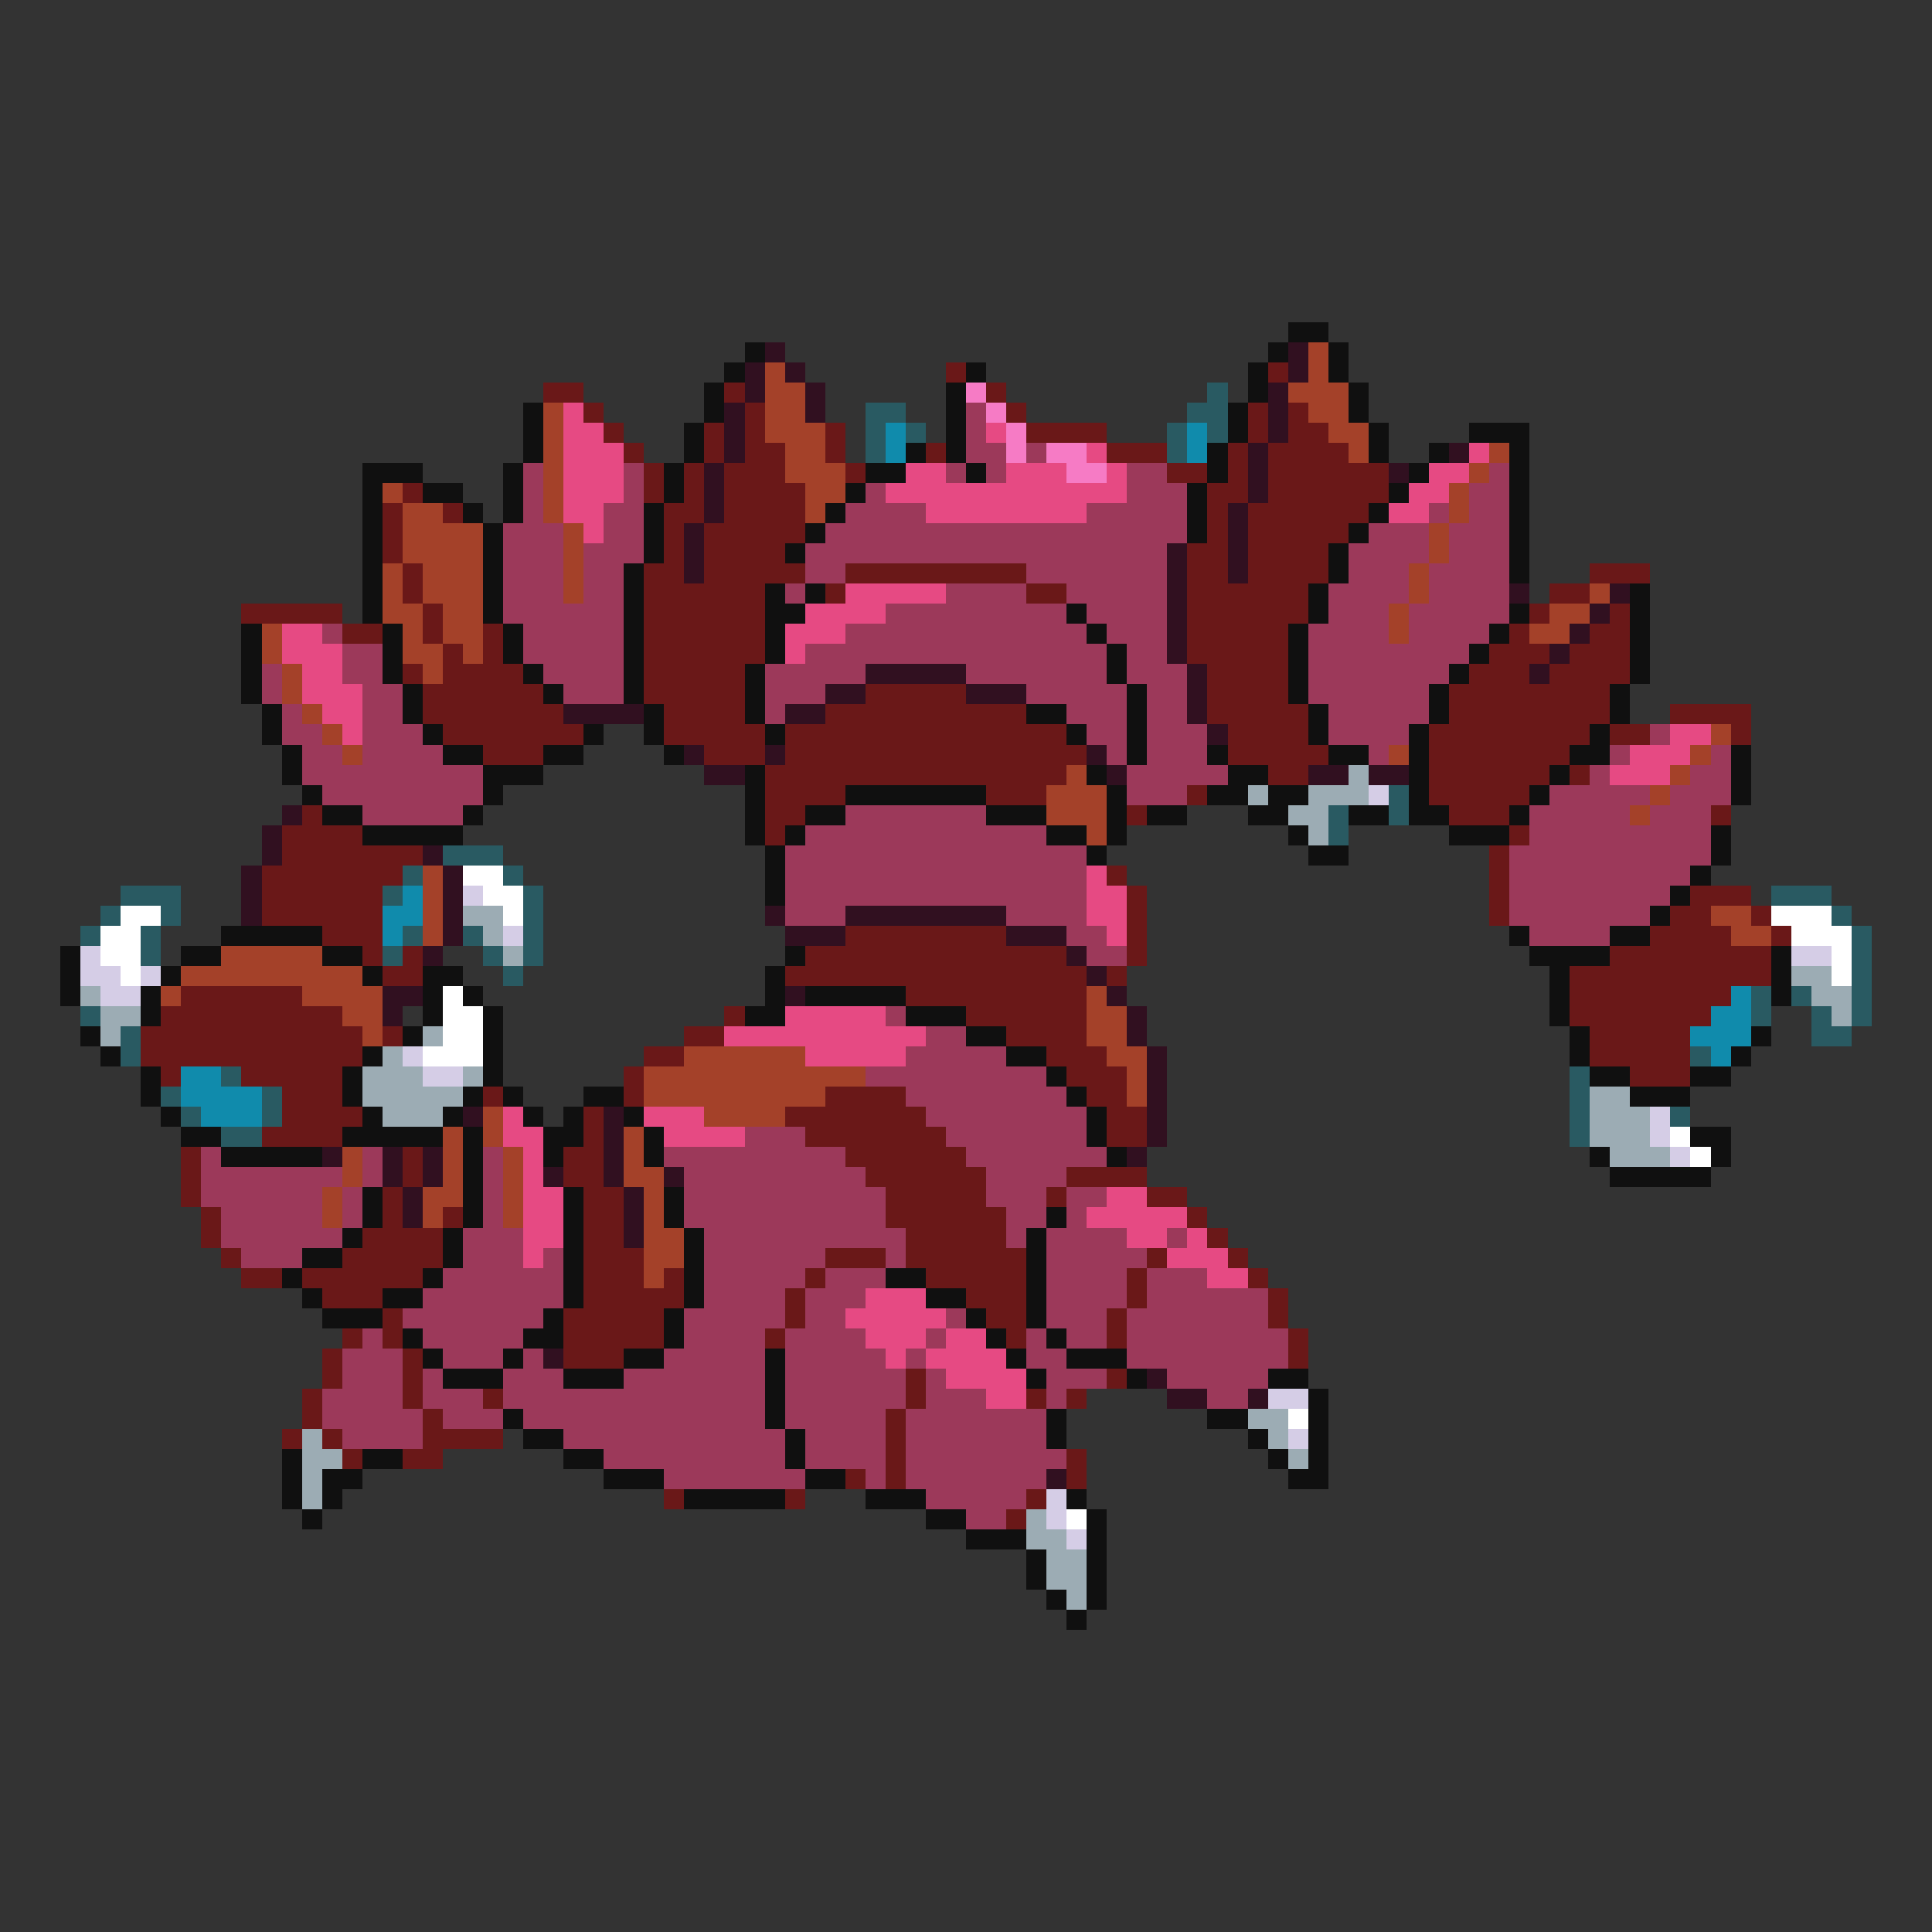 <svg xmlns="http://www.w3.org/2000/svg" viewBox="0 -0.5 96 96" shape-rendering="crispEdges">
<rect x="0" y="-0.5" width="96" height="96" fill="#333333" stroke="none"/>
<path stroke="#101010" d="M64 16h2M37 17h1M63 17h1M66 17h1M36 18h1M48 18h1M62 18h1M66 18h1M35 19h1M47 19h1M62 19h1M67 19h1M26 20h1M35 20h1M47 20h1M61 20h1M67 20h1M26 21h1M34 21h1M47 21h1M61 21h1M68 21h1M73 21h3M26 22h1M34 22h1M45 22h1M47 22h1M60 22h1M68 22h1M71 22h1M75 22h1M18 23h3M25 23h1M33 23h1M43 23h2M48 23h1M60 23h1M70 23h1M75 23h1M18 24h1M21 24h2M25 24h1M33 24h1M42 24h1M59 24h1M69 24h1M75 24h1M18 25h1M23 25h1M25 25h1M32 25h1M41 25h1M59 25h1M68 25h1M75 25h1M18 26h1M24 26h1M32 26h1M40 26h1M59 26h1M67 26h1M75 26h1M18 27h1M24 27h1M32 27h1M39 27h1M66 27h1M75 27h1M18 28h1M24 28h1M31 28h1M66 28h1M75 28h1M18 29h1M24 29h1M31 29h1M38 29h1M40 29h1M65 29h1M81 29h1M18 30h1M24 30h1M31 30h1M38 30h2M53 30h1M65 30h1M75 30h1M81 30h1M12 31h1M19 31h1M25 31h1M31 31h1M38 31h1M54 31h1M64 31h1M74 31h1M81 31h1M12 32h1M19 32h1M25 32h1M31 32h1M38 32h1M55 32h1M64 32h1M73 32h1M81 32h1M12 33h1M19 33h1M26 33h1M31 33h1M37 33h1M55 33h1M64 33h1M72 33h1M81 33h1M12 34h1M20 34h1M27 34h1M31 34h1M37 34h1M56 34h1M64 34h1M71 34h1M80 34h1M13 35h1M20 35h1M32 35h1M37 35h1M51 35h2M56 35h1M65 35h1M71 35h1M80 35h1M13 36h1M21 36h1M29 36h1M32 36h1M38 36h1M53 36h1M56 36h1M65 36h1M70 36h1M79 36h1M14 37h1M22 37h2M27 37h2M33 37h1M56 37h1M60 37h1M66 37h2M70 37h1M78 37h2M86 37h1M14 38h1M24 38h3M37 38h1M54 38h1M61 38h2M70 38h1M77 38h1M86 38h1M15 39h1M24 39h1M37 39h1M42 39h7M55 39h1M60 39h2M63 39h2M70 39h1M76 39h1M86 39h1M16 40h2M23 40h1M37 40h1M40 40h2M49 40h3M55 40h1M57 40h2M62 40h2M67 40h2M70 40h2M75 40h1M18 41h5M37 41h1M39 41h1M52 41h2M55 41h1M64 41h1M72 41h3M85 41h1M38 42h1M54 42h1M65 42h2M85 42h1M38 43h1M84 43h1M38 44h1M83 44h1M82 45h1M11 46h5M75 46h1M80 46h2M3 47h1M9 47h2M16 47h2M39 47h1M76 47h4M88 47h1M3 48h1M8 48h1M18 48h1M21 48h2M38 48h1M77 48h1M88 48h1M3 49h1M7 49h1M21 49h1M23 49h1M38 49h1M40 49h5M77 49h1M88 49h1M7 50h1M21 50h1M24 50h1M37 50h2M45 50h3M77 50h1M4 51h1M20 51h1M24 51h1M48 51h2M78 51h1M87 51h1M5 52h1M18 52h1M24 52h1M50 52h2M78 52h1M86 52h1M7 53h1M17 53h1M24 53h1M52 53h1M79 53h2M84 53h2M7 54h1M17 54h1M23 54h1M25 54h1M29 54h2M53 54h1M81 54h3M8 55h1M18 55h1M22 55h1M26 55h1M28 55h1M31 55h1M54 55h1M9 56h2M17 56h5M23 56h1M27 56h2M32 56h1M54 56h1M84 56h2M11 57h5M23 57h1M27 57h1M32 57h1M55 57h1M79 57h1M85 57h1M23 58h1M80 58h5M18 59h1M23 59h1M28 59h1M33 59h1M18 60h1M23 60h1M28 60h1M33 60h1M52 60h1M17 61h1M22 61h1M28 61h1M34 61h1M51 61h1M15 62h2M22 62h1M28 62h1M34 62h1M51 62h1M14 63h1M21 63h1M28 63h1M34 63h1M44 63h2M51 63h1M15 64h1M19 64h2M28 64h1M34 64h1M46 64h2M51 64h1M16 65h3M27 65h1M33 65h1M48 65h1M51 65h1M20 66h1M26 66h2M33 66h1M49 66h1M52 66h1M21 67h1M25 67h1M31 67h2M38 67h1M50 67h1M53 67h3M22 68h3M28 68h3M38 68h1M51 68h1M56 68h1M63 68h2M38 69h1M65 69h1M25 70h1M38 70h1M52 70h1M60 70h2M65 70h1M26 71h2M39 71h1M52 71h1M62 71h1M65 71h1M14 72h1M18 72h2M28 72h2M39 72h1M63 72h1M65 72h1M14 73h1M16 73h2M30 73h3M40 73h2M64 73h2M14 74h1M16 74h1M34 74h5M43 74h3M53 74h1M15 75h1M46 75h2M54 75h1M48 76h3M54 76h1M51 77h1M54 77h1M51 78h1M54 78h1M52 79h1M54 79h1M53 80h1" />
<path stroke="#311020" d="M38 17h1M64 17h1M37 18h1M39 18h1M64 18h1M37 19h1M40 19h1M63 19h1M36 20h1M40 20h1M63 20h1M36 21h1M63 21h1M36 22h1M62 22h1M72 22h1M35 23h1M62 23h1M69 23h1M35 24h1M62 24h1M35 25h1M61 25h1M34 26h1M61 26h1M34 27h1M58 27h1M61 27h1M34 28h1M58 28h1M61 28h1M58 29h1M75 29h1M80 29h1M58 30h1M79 30h1M58 31h1M78 31h1M58 32h1M77 32h1M43 33h5M59 33h1M76 33h1M41 34h2M48 34h3M59 34h1M28 35h4M39 35h2M59 35h1M60 36h1M34 37h1M38 37h1M54 37h1M35 38h2M55 38h1M65 38h2M68 38h2M14 40h1M13 41h1M13 42h1M21 42h1M12 43h1M22 43h1M12 44h1M22 44h1M12 45h1M22 45h1M38 45h1M42 45h8M22 46h1M39 46h3M50 46h3M21 47h1M53 47h1M54 48h1M19 49h2M39 49h1M55 49h1M19 50h1M56 50h1M56 51h1M57 52h1M57 53h1M57 54h1M23 55h1M30 55h1M57 55h1M30 56h1M57 56h1M16 57h1M19 57h1M21 57h1M30 57h1M56 57h1M19 58h1M21 58h1M27 58h1M30 58h1M33 58h1M20 59h1M31 59h1M20 60h1M31 60h1M31 61h1M27 67h1M57 68h1M58 69h2M62 69h1M52 73h1" />
<path stroke="#a44129" d="M65 17h1M38 18h1M65 18h1M38 19h2M64 19h3M27 20h1M38 20h2M65 20h2M27 21h1M38 21h3M66 21h2M27 22h1M39 22h2M67 22h1M74 22h1M27 23h1M39 23h3M73 23h1M19 24h1M27 24h1M40 24h2M72 24h1M20 25h2M27 25h1M40 25h1M72 25h1M20 26h4M28 26h1M71 26h1M20 27h4M28 27h1M71 27h1M19 28h1M21 28h3M28 28h1M70 28h1M19 29h1M21 29h3M28 29h1M70 29h1M79 29h1M19 30h2M22 30h2M69 30h1M77 30h2M13 31h1M20 31h1M22 31h2M69 31h1M76 31h2M13 32h1M20 32h2M23 32h1M14 33h1M21 33h1M14 34h1M15 35h1M16 36h1M85 36h1M17 37h1M69 37h1M84 37h1M53 38h1M83 38h1M52 39h3M82 39h1M52 40h3M81 40h1M54 41h1M21 43h1M21 44h1M21 45h1M85 45h2M21 46h1M86 46h2M11 47h5M9 48h9M8 49h1M15 49h4M54 49h1M17 50h2M54 50h2M18 51h1M54 51h2M34 52h6M55 52h2M32 53h11M56 53h1M32 54h9M56 54h1M24 55h1M35 55h4M22 56h1M24 56h1M31 56h1M17 57h1M22 57h1M25 57h1M31 57h1M17 58h1M22 58h1M25 58h1M31 58h2M16 59h1M21 59h2M25 59h1M32 59h1M16 60h1M21 60h1M25 60h1M32 60h1M32 61h2M32 62h2M32 63h1" />
<path stroke="#6a1818" d="M47 18h1M63 18h1M27 19h2M36 19h1M49 19h1M29 20h1M37 20h1M50 20h1M62 20h1M64 20h1M30 21h1M35 21h1M37 21h1M41 21h1M51 21h4M62 21h1M64 21h2M31 22h1M35 22h1M37 22h2M41 22h1M46 22h1M55 22h3M61 22h1M63 22h4M32 23h1M34 23h1M36 23h3M42 23h1M58 23h2M61 23h1M63 23h6M20 24h1M32 24h1M34 24h1M36 24h4M60 24h2M63 24h6M19 25h1M22 25h1M33 25h2M36 25h4M60 25h1M62 25h6M19 26h1M33 26h1M35 26h5M60 26h1M62 26h5M19 27h1M33 27h1M35 27h4M59 27h2M62 27h4M20 28h1M32 28h2M35 28h5M42 28h9M59 28h2M62 28h4M79 28h3M20 29h1M32 29h6M41 29h1M51 29h2M59 29h6M77 29h2M12 30h5M21 30h1M32 30h6M59 30h6M76 30h1M80 30h1M17 31h2M21 31h1M24 31h1M32 31h6M59 31h5M75 31h1M79 31h2M22 32h1M24 32h1M32 32h6M59 32h5M74 32h3M78 32h3M20 33h1M22 33h4M32 33h5M60 33h4M73 33h3M77 33h4M21 34h6M32 34h5M43 34h5M60 34h4M72 34h8M21 35h7M33 35h4M41 35h10M60 35h5M72 35h8M83 35h4M22 36h7M33 36h5M39 36h14M61 36h4M71 36h8M80 36h2M86 36h1M24 37h3M35 37h3M39 37h15M61 37h5M71 37h7M38 38h15M63 38h2M71 38h6M78 38h1M38 39h4M49 39h3M59 39h1M71 39h5M15 40h1M38 40h2M56 40h1M72 40h3M85 40h1M14 41h4M38 41h1M75 41h1M14 42h7M74 42h1M13 43h7M55 43h1M74 43h1M13 44h6M56 44h1M74 44h1M84 44h3M13 45h6M56 45h1M74 45h1M83 45h2M87 45h1M16 46h3M42 46h8M56 46h1M82 46h4M88 46h1M18 47h1M20 47h1M40 47h13M56 47h1M80 47h8M19 48h2M39 48h15M55 48h1M78 48h10M9 49h6M45 49h9M78 49h8M8 50h9M36 50h1M48 50h6M78 50h7M7 51h11M19 51h1M34 51h2M50 51h4M79 51h5M7 52h11M32 52h2M52 52h3M79 52h5M8 53h1M12 53h5M31 53h1M53 53h3M81 53h3M14 54h3M24 54h1M31 54h1M41 54h4M54 54h2M14 55h4M29 55h1M39 55h7M55 55h2M13 56h4M29 56h1M40 56h7M55 56h2M9 57h1M20 57h1M28 57h2M42 57h6M9 58h1M20 58h1M28 58h2M43 58h6M53 58h4M9 59h1M19 59h1M29 59h2M44 59h5M52 59h1M57 59h2M10 60h1M19 60h1M22 60h1M29 60h2M44 60h6M59 60h1M10 61h1M18 61h4M29 61h2M45 61h5M60 61h1M11 62h1M17 62h5M29 62h3M41 62h3M45 62h6M57 62h1M61 62h1M12 63h2M15 63h6M29 63h3M33 63h1M40 63h1M46 63h5M56 63h1M62 63h1M16 64h3M29 64h5M39 64h1M48 64h3M56 64h1M63 64h1M19 65h1M28 65h5M39 65h1M49 65h2M55 65h1M63 65h1M17 66h1M19 66h1M28 66h5M38 66h1M50 66h1M55 66h1M64 66h1M16 67h1M20 67h1M28 67h3M64 67h1M16 68h1M20 68h1M45 68h1M55 68h1M15 69h1M20 69h1M24 69h1M45 69h1M51 69h1M53 69h1M15 70h1M21 70h1M44 70h1M14 71h1M16 71h1M21 71h4M44 71h1M17 72h1M20 72h2M44 72h1M53 72h1M42 73h1M44 73h1M53 73h1M33 74h1M39 74h1M51 74h1M50 75h1" />
<path stroke="#f67bc5" d="M48 19h1M49 20h1M50 21h1M50 22h1M52 22h2M53 23h2" />
<path stroke="#295a62" d="M60 19h1M43 20h2M59 20h2M43 21h1M45 21h1M58 21h1M60 21h1M43 22h1M58 22h1M69 39h1M66 40h1M69 40h1M66 41h1M22 42h3M20 43h1M25 43h1M6 44h3M19 44h1M26 44h1M88 44h3M5 45h1M8 45h1M26 45h1M91 45h1M4 46h1M7 46h1M20 46h1M23 46h1M26 46h1M92 46h1M7 47h1M19 47h1M24 47h1M26 47h1M92 47h1M25 48h1M92 48h1M87 49h1M89 49h1M92 49h1M4 50h1M87 50h1M90 50h1M92 50h1M6 51h1M90 51h2M6 52h1M84 52h1M11 53h1M78 53h1M8 54h1M13 54h1M78 54h1M9 55h1M13 55h1M78 55h1M83 55h1M11 56h2M78 56h1" />
<path stroke="#e64a83" d="M28 20h1M28 21h2M49 21h1M28 22h3M54 22h1M73 22h1M28 23h3M45 23h2M50 23h3M55 23h1M71 23h2M28 24h3M44 24h12M70 24h2M28 25h2M46 25h8M69 25h2M29 26h1M42 29h5M40 30h4M14 31h2M39 31h3M14 32h3M39 32h1M15 33h2M15 34h3M16 35h2M17 36h1M83 36h2M81 37h3M80 38h3M54 43h1M54 44h2M54 45h2M55 46h1M39 50h5M36 51h10M40 52h5M25 55h1M32 55h3M25 56h2M33 56h4M26 57h1M26 58h1M26 59h2M55 59h2M26 60h2M54 60h5M26 61h2M56 61h2M59 61h1M26 62h1M58 62h3M60 63h2M43 64h3M42 65h5M43 66h3M47 66h2M44 67h1M46 67h4M47 68h4M49 69h2" />
<path stroke="#9c395a" d="M48 20h1M48 21h1M48 22h2M51 22h1M26 23h1M31 23h1M47 23h1M49 23h1M56 23h2M74 23h1M26 24h1M31 24h1M43 24h1M56 24h3M73 24h2M26 25h1M30 25h2M42 25h4M54 25h5M71 25h1M73 25h2M25 26h3M30 26h2M41 26h18M68 26h3M72 26h3M25 27h3M29 27h3M40 27h18M67 27h4M72 27h3M25 28h3M29 28h2M40 28h2M51 28h7M67 28h3M71 28h4M25 29h3M29 29h2M39 29h1M47 29h4M53 29h5M66 29h4M71 29h4M25 30h6M44 30h9M54 30h4M66 30h3M70 30h5M16 31h1M26 31h5M42 31h12M55 31h3M65 31h4M70 31h4M17 32h2M26 32h5M40 32h15M56 32h2M65 32h8M13 33h1M17 33h2M27 33h4M38 33h5M48 33h7M56 33h3M65 33h7M13 34h1M18 34h2M28 34h3M38 34h3M51 34h5M57 34h2M65 34h6M14 35h1M18 35h2M38 35h1M53 35h3M57 35h2M66 35h5M14 36h2M18 36h3M54 36h2M57 36h3M66 36h4M82 36h1M15 37h2M18 37h4M55 37h1M57 37h3M68 37h1M80 37h1M85 37h1M15 38h9M56 38h5M79 38h1M84 38h2M16 39h8M56 39h3M77 39h5M83 39h3M18 40h5M42 40h7M76 40h5M82 40h3M40 41h12M76 41h9M39 42h15M75 42h10M39 43h15M75 43h9M39 44h15M75 44h8M39 45h3M50 45h4M75 45h7M53 46h2M76 46h4M54 47h2M44 50h1M46 51h2M45 52h5M43 53h9M45 54h8M46 55h8M37 56h3M47 56h7M10 57h1M18 57h1M24 57h1M33 57h9M48 57h7M10 58h7M18 58h1M24 58h1M34 58h9M49 58h4M10 59h6M17 59h1M24 59h1M34 59h10M49 59h3M53 59h2M11 60h5M17 60h1M24 60h1M34 60h10M50 60h2M53 60h1M11 61h6M23 61h3M35 61h10M50 61h1M52 61h4M58 61h1M12 62h3M23 62h3M27 62h1M35 62h6M44 62h1M52 62h5M22 63h6M35 63h5M41 63h3M52 63h4M57 63h3M21 64h7M35 64h4M40 64h3M52 64h4M57 64h6M20 65h7M34 65h5M40 65h2M47 65h1M52 65h3M56 65h7M18 66h1M21 66h5M34 66h4M39 66h4M46 66h1M51 66h1M53 66h2M56 66h8M17 67h3M22 67h3M26 67h1M33 67h5M39 67h5M45 67h1M51 67h2M56 67h8M17 68h3M21 68h1M25 68h3M31 68h7M39 68h6M46 68h1M52 68h3M58 68h5M16 69h4M21 69h3M25 69h13M39 69h6M46 69h3M52 69h1M60 69h2M16 70h5M22 70h3M26 70h12M39 70h5M45 70h7M17 71h4M28 71h11M40 71h4M45 71h7M30 72h9M40 72h4M45 72h8M33 73h7M43 73h1M45 73h7M46 74h5M48 75h2" />
<path stroke="#108bac" d="M44 21h1M59 21h1M44 22h1M59 22h1M20 44h1M19 45h2M19 46h1M86 49h1M85 50h2M84 51h3M85 52h1M9 53h2M9 54h4M10 55h3" />
<path stroke="#9cacb4" d="M67 38h1M62 39h1M65 39h3M64 40h2M65 41h1M23 45h2M24 46h1M25 47h1M89 48h2M4 49h1M90 49h2M5 50h2M91 50h1M5 51h1M21 51h1M19 52h1M18 53h3M23 53h1M18 54h5M79 54h2M19 55h3M79 55h3M79 56h3M80 57h3M62 70h2M15 71h1M63 71h1M15 72h2M64 72h1M15 73h1M15 74h1M51 75h1M51 76h2M52 77h2M52 78h2M53 79h1" />
<path stroke="#d5cde6" d="M68 39h1M23 44h1M25 46h1M4 47h1M89 47h2M4 48h2M7 48h1M5 49h2M20 52h1M21 53h2M82 55h1M82 56h1M83 57h1M63 69h2M64 71h1M52 74h1M52 75h1M53 76h1" />
<path stroke="#ffffff" d="M23 43h2M24 44h2M6 45h2M25 45h1M88 45h3M5 46h2M89 46h3M5 47h2M91 47h1M6 48h1M91 48h1M22 49h1M22 50h2M22 51h2M21 52h3M83 56h1M84 57h1M64 70h1M53 75h1" />
</svg>